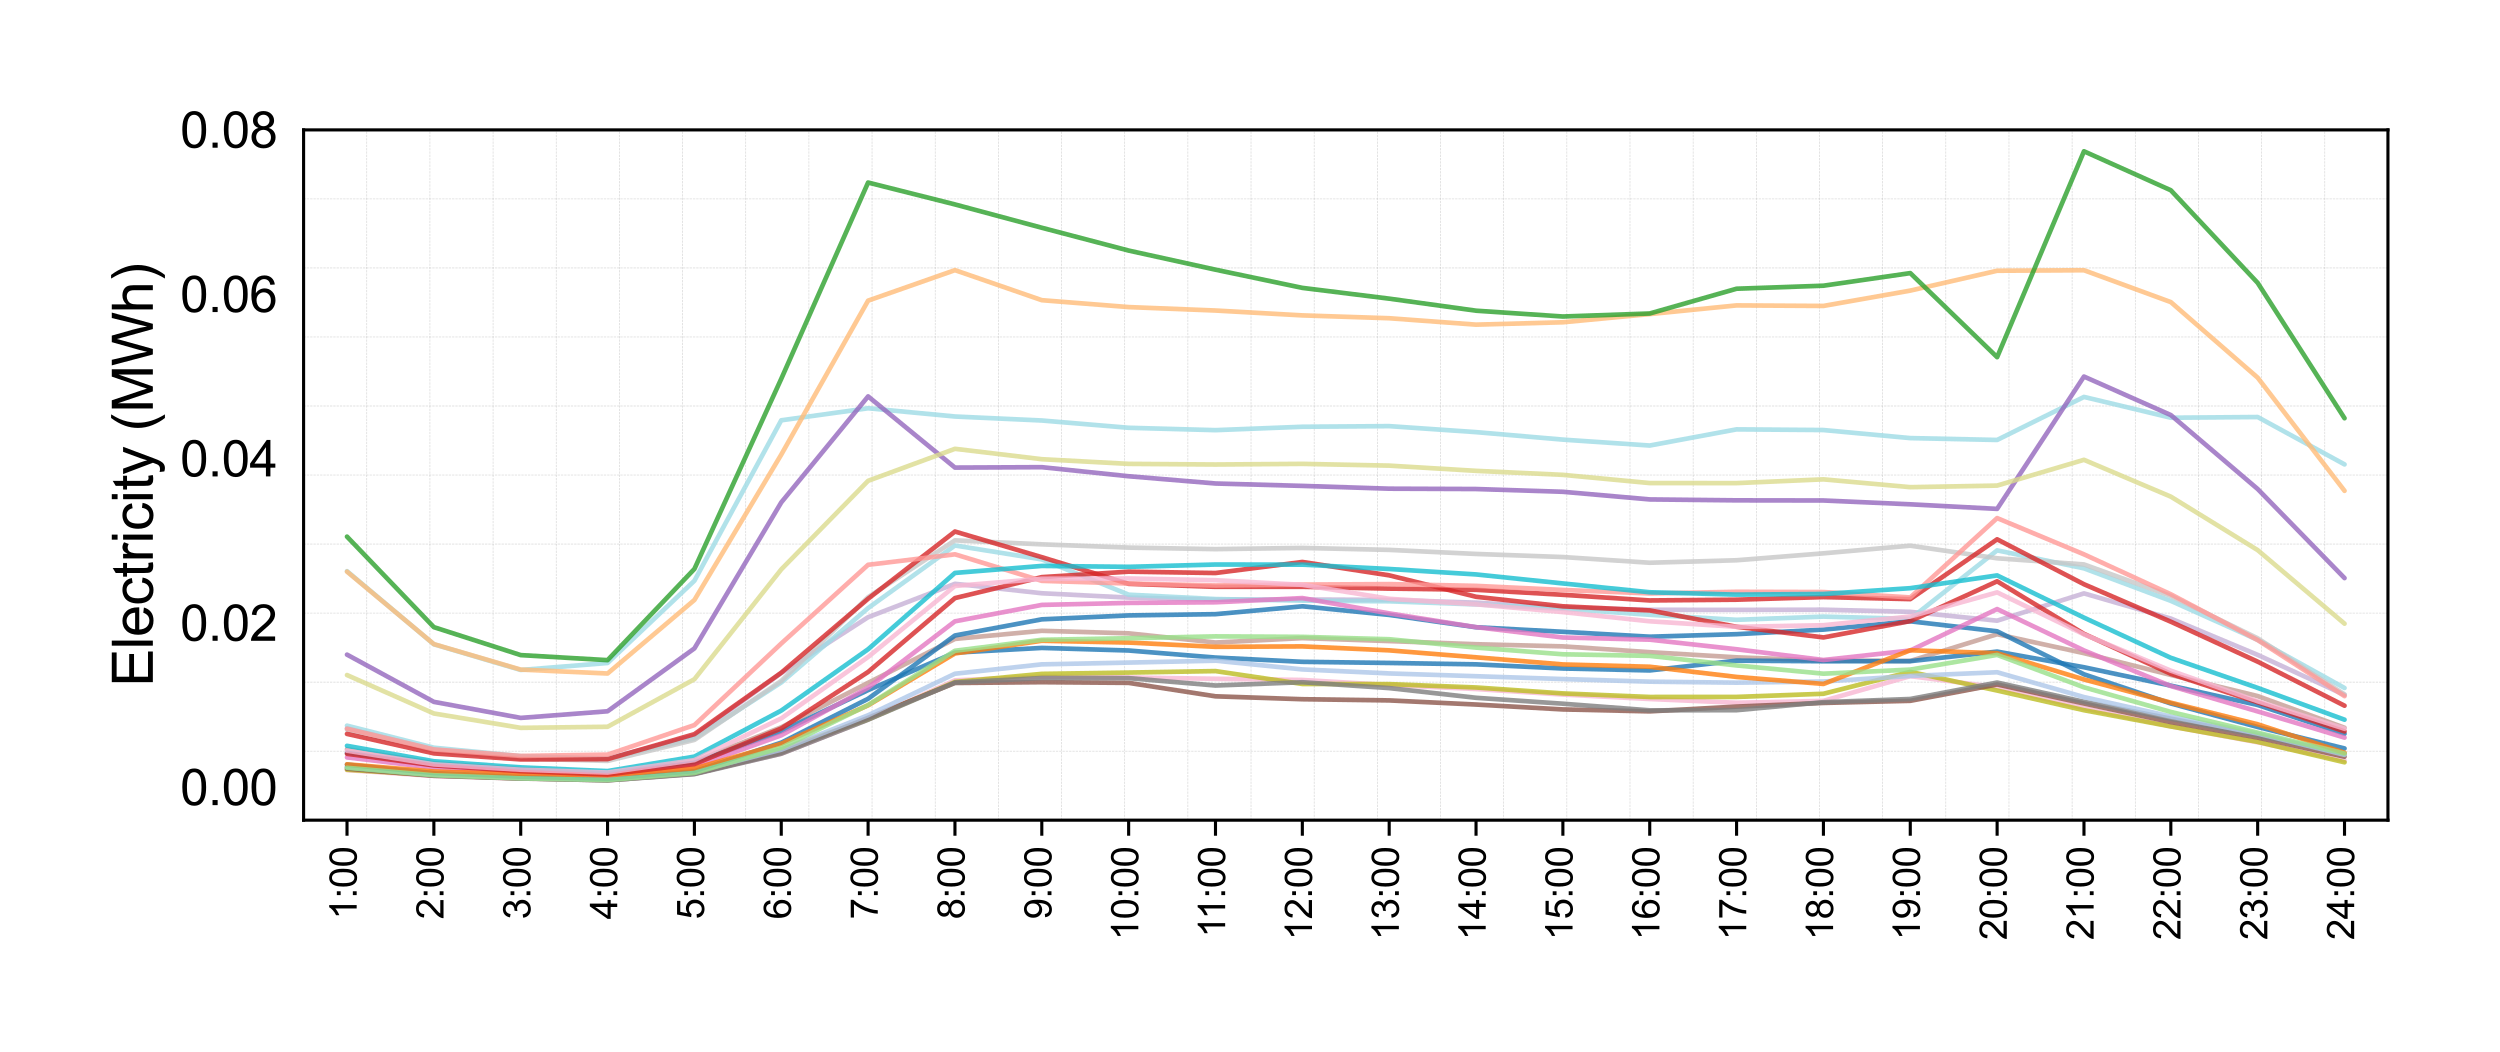 <?xml version="1.0" encoding="utf-8" standalone="no"?>
<!DOCTYPE svg PUBLIC "-//W3C//DTD SVG 1.1//EN"
  "http://www.w3.org/Graphics/SVG/1.1/DTD/svg11.dtd">
<svg xmlns:xlink="http://www.w3.org/1999/xlink" width="803.129pt" height="338.012pt" viewBox="0 0 803.129 338.012" xmlns="http://www.w3.org/2000/svg" version="1.1">
 <defs>
  <style type="text/css">*{stroke-linejoin: round; stroke-linecap: butt}</style>
 </defs>
 <g id="figure_1">
  <g id="patch_1">
   <path d="M 0 338.012 
L 803.129 338.012 
L 803.129 0 
L 0 0 
L 0 338.012 
z
" style="fill: none"/>
  </g>
  <g id="axes_1">
   <g id="patch_2">
    <path d="M 97.529 263.486 
L 767.129 263.486 
L 767.129 41.726 
L 97.529 41.726 
L 97.529 263.486 
z
" style="fill: none"/>
   </g>
   <g id="line2d_1">
    <path d="M 117.82 263.486 
L 117.82 41.726 
" clip-path="url(#p2f567b88f7)" style="fill: none; stroke-dasharray: 0.74,0.32; stroke-dashoffset: 0; stroke: #a9a9a9; stroke-opacity: 0.5; stroke-width: 0.2"/>
   </g>
   <g id="line2d_2">
    <path d="M 138.111 263.486 
L 138.111 41.726 
" clip-path="url(#p2f567b88f7)" style="fill: none; stroke-dasharray: 0.74,0.32; stroke-dashoffset: 0; stroke: #a9a9a9; stroke-opacity: 0.5; stroke-width: 0.2"/>
   </g>
   <g id="line2d_3">
    <path d="M 158.402 263.486 
L 158.402 41.726 
" clip-path="url(#p2f567b88f7)" style="fill: none; stroke-dasharray: 0.74,0.32; stroke-dashoffset: 0; stroke: #a9a9a9; stroke-opacity: 0.5; stroke-width: 0.2"/>
   </g>
   <g id="line2d_4">
    <path d="M 178.693 263.486 
L 178.693 41.726 
" clip-path="url(#p2f567b88f7)" style="fill: none; stroke-dasharray: 0.74,0.32; stroke-dashoffset: 0; stroke: #a9a9a9; stroke-opacity: 0.5; stroke-width: 0.2"/>
   </g>
   <g id="line2d_5">
    <path d="M 198.984 263.486 
L 198.984 41.726 
" clip-path="url(#p2f567b88f7)" style="fill: none; stroke-dasharray: 0.74,0.32; stroke-dashoffset: 0; stroke: #a9a9a9; stroke-opacity: 0.5; stroke-width: 0.2"/>
   </g>
   <g id="line2d_6">
    <path d="M 219.275 263.486 
L 219.275 41.726 
" clip-path="url(#p2f567b88f7)" style="fill: none; stroke-dasharray: 0.74,0.32; stroke-dashoffset: 0; stroke: #a9a9a9; stroke-opacity: 0.5; stroke-width: 0.2"/>
   </g>
   <g id="line2d_7">
    <path d="M 239.566 263.486 
L 239.566 41.726 
" clip-path="url(#p2f567b88f7)" style="fill: none; stroke-dasharray: 0.74,0.32; stroke-dashoffset: 0; stroke: #a9a9a9; stroke-opacity: 0.5; stroke-width: 0.2"/>
   </g>
   <g id="line2d_8">
    <path d="M 259.857 263.486 
L 259.857 41.726 
" clip-path="url(#p2f567b88f7)" style="fill: none; stroke-dasharray: 0.74,0.32; stroke-dashoffset: 0; stroke: #a9a9a9; stroke-opacity: 0.5; stroke-width: 0.2"/>
   </g>
   <g id="line2d_9">
    <path d="M 280.148 263.486 
L 280.148 41.726 
" clip-path="url(#p2f567b88f7)" style="fill: none; stroke-dasharray: 0.74,0.32; stroke-dashoffset: 0; stroke: #a9a9a9; stroke-opacity: 0.5; stroke-width: 0.2"/>
   </g>
   <g id="line2d_10">
    <path d="M 300.438 263.486 
L 300.438 41.726 
" clip-path="url(#p2f567b88f7)" style="fill: none; stroke-dasharray: 0.74,0.32; stroke-dashoffset: 0; stroke: #a9a9a9; stroke-opacity: 0.5; stroke-width: 0.2"/>
   </g>
   <g id="line2d_11">
    <path d="M 320.729 263.486 
L 320.729 41.726 
" clip-path="url(#p2f567b88f7)" style="fill: none; stroke-dasharray: 0.74,0.32; stroke-dashoffset: 0; stroke: #a9a9a9; stroke-opacity: 0.5; stroke-width: 0.2"/>
   </g>
   <g id="line2d_12">
    <path d="M 341.02 263.486 
L 341.02 41.726 
" clip-path="url(#p2f567b88f7)" style="fill: none; stroke-dasharray: 0.74,0.32; stroke-dashoffset: 0; stroke: #a9a9a9; stroke-opacity: 0.5; stroke-width: 0.2"/>
   </g>
   <g id="line2d_13">
    <path d="M 361.311 263.486 
L 361.311 41.726 
" clip-path="url(#p2f567b88f7)" style="fill: none; stroke-dasharray: 0.74,0.32; stroke-dashoffset: 0; stroke: #a9a9a9; stroke-opacity: 0.5; stroke-width: 0.2"/>
   </g>
   <g id="line2d_14">
    <path d="M 381.602 263.486 
L 381.602 41.726 
" clip-path="url(#p2f567b88f7)" style="fill: none; stroke-dasharray: 0.74,0.32; stroke-dashoffset: 0; stroke: #a9a9a9; stroke-opacity: 0.5; stroke-width: 0.2"/>
   </g>
   <g id="line2d_15">
    <path d="M 401.893 263.486 
L 401.893 41.726 
" clip-path="url(#p2f567b88f7)" style="fill: none; stroke-dasharray: 0.74,0.32; stroke-dashoffset: 0; stroke: #a9a9a9; stroke-opacity: 0.5; stroke-width: 0.2"/>
   </g>
   <g id="line2d_16">
    <path d="M 422.184 263.486 
L 422.184 41.726 
" clip-path="url(#p2f567b88f7)" style="fill: none; stroke-dasharray: 0.74,0.32; stroke-dashoffset: 0; stroke: #a9a9a9; stroke-opacity: 0.5; stroke-width: 0.2"/>
   </g>
   <g id="line2d_17">
    <path d="M 442.475 263.486 
L 442.475 41.726 
" clip-path="url(#p2f567b88f7)" style="fill: none; stroke-dasharray: 0.74,0.32; stroke-dashoffset: 0; stroke: #a9a9a9; stroke-opacity: 0.5; stroke-width: 0.2"/>
   </g>
   <g id="line2d_18">
    <path d="M 462.766 263.486 
L 462.766 41.726 
" clip-path="url(#p2f567b88f7)" style="fill: none; stroke-dasharray: 0.74,0.32; stroke-dashoffset: 0; stroke: #a9a9a9; stroke-opacity: 0.5; stroke-width: 0.2"/>
   </g>
   <g id="line2d_19">
    <path d="M 483.057 263.486 
L 483.057 41.726 
" clip-path="url(#p2f567b88f7)" style="fill: none; stroke-dasharray: 0.74,0.32; stroke-dashoffset: 0; stroke: #a9a9a9; stroke-opacity: 0.5; stroke-width: 0.2"/>
   </g>
   <g id="line2d_20">
    <path d="M 503.348 263.486 
L 503.348 41.726 
" clip-path="url(#p2f567b88f7)" style="fill: none; stroke-dasharray: 0.74,0.32; stroke-dashoffset: 0; stroke: #a9a9a9; stroke-opacity: 0.5; stroke-width: 0.2"/>
   </g>
   <g id="line2d_21">
    <path d="M 523.638 263.486 
L 523.638 41.726 
" clip-path="url(#p2f567b88f7)" style="fill: none; stroke-dasharray: 0.74,0.32; stroke-dashoffset: 0; stroke: #a9a9a9; stroke-opacity: 0.5; stroke-width: 0.2"/>
   </g>
   <g id="line2d_22">
    <path d="M 543.929 263.486 
L 543.929 41.726 
" clip-path="url(#p2f567b88f7)" style="fill: none; stroke-dasharray: 0.74,0.32; stroke-dashoffset: 0; stroke: #a9a9a9; stroke-opacity: 0.5; stroke-width: 0.2"/>
   </g>
   <g id="line2d_23">
    <path d="M 564.22 263.486 
L 564.22 41.726 
" clip-path="url(#p2f567b88f7)" style="fill: none; stroke-dasharray: 0.74,0.32; stroke-dashoffset: 0; stroke: #a9a9a9; stroke-opacity: 0.5; stroke-width: 0.2"/>
   </g>
   <g id="line2d_24">
    <path d="M 584.511 263.486 
L 584.511 41.726 
" clip-path="url(#p2f567b88f7)" style="fill: none; stroke-dasharray: 0.74,0.32; stroke-dashoffset: 0; stroke: #a9a9a9; stroke-opacity: 0.5; stroke-width: 0.2"/>
   </g>
   <g id="line2d_25">
    <path d="M 604.802 263.486 
L 604.802 41.726 
" clip-path="url(#p2f567b88f7)" style="fill: none; stroke-dasharray: 0.74,0.32; stroke-dashoffset: 0; stroke: #a9a9a9; stroke-opacity: 0.5; stroke-width: 0.2"/>
   </g>
   <g id="line2d_26">
    <path d="M 625.093 263.486 
L 625.093 41.726 
" clip-path="url(#p2f567b88f7)" style="fill: none; stroke-dasharray: 0.74,0.32; stroke-dashoffset: 0; stroke: #a9a9a9; stroke-opacity: 0.5; stroke-width: 0.2"/>
   </g>
   <g id="line2d_27">
    <path d="M 645.384 263.486 
L 645.384 41.726 
" clip-path="url(#p2f567b88f7)" style="fill: none; stroke-dasharray: 0.74,0.32; stroke-dashoffset: 0; stroke: #a9a9a9; stroke-opacity: 0.5; stroke-width: 0.2"/>
   </g>
   <g id="line2d_28">
    <path d="M 665.675 263.486 
L 665.675 41.726 
" clip-path="url(#p2f567b88f7)" style="fill: none; stroke-dasharray: 0.74,0.32; stroke-dashoffset: 0; stroke: #a9a9a9; stroke-opacity: 0.5; stroke-width: 0.2"/>
   </g>
   <g id="line2d_29">
    <path d="M 685.966 263.486 
L 685.966 41.726 
" clip-path="url(#p2f567b88f7)" style="fill: none; stroke-dasharray: 0.74,0.32; stroke-dashoffset: 0; stroke: #a9a9a9; stroke-opacity: 0.5; stroke-width: 0.2"/>
   </g>
   <g id="line2d_30">
    <path d="M 706.257 263.486 
L 706.257 41.726 
" clip-path="url(#p2f567b88f7)" style="fill: none; stroke-dasharray: 0.74,0.32; stroke-dashoffset: 0; stroke: #a9a9a9; stroke-opacity: 0.5; stroke-width: 0.2"/>
   </g>
   <g id="line2d_31">
    <path d="M 726.548 263.486 
L 726.548 41.726 
" clip-path="url(#p2f567b88f7)" style="fill: none; stroke-dasharray: 0.74,0.32; stroke-dashoffset: 0; stroke: #a9a9a9; stroke-opacity: 0.5; stroke-width: 0.2"/>
   </g>
   <g id="line2d_32">
    <path d="M 746.838 263.486 
L 746.838 41.726 
" clip-path="url(#p2f567b88f7)" style="fill: none; stroke-dasharray: 0.74,0.32; stroke-dashoffset: 0; stroke: #a9a9a9; stroke-opacity: 0.5; stroke-width: 0.2"/>
   </g>
   <g id="line2d_33">
    <path d="M 97.529 241.31 
L 767.129 241.31 
" clip-path="url(#p2f567b88f7)" style="fill: none; stroke-dasharray: 0.74,0.32; stroke-dashoffset: 0; stroke: #a9a9a9; stroke-opacity: 0.5; stroke-width: 0.2"/>
   </g>
   <g id="line2d_34">
    <path d="M 97.529 219.134 
L 767.129 219.134 
" clip-path="url(#p2f567b88f7)" style="fill: none; stroke-dasharray: 0.74,0.32; stroke-dashoffset: 0; stroke: #a9a9a9; stroke-opacity: 0.5; stroke-width: 0.2"/>
   </g>
   <g id="line2d_35">
    <path d="M 97.529 196.958 
L 767.129 196.958 
" clip-path="url(#p2f567b88f7)" style="fill: none; stroke-dasharray: 0.74,0.32; stroke-dashoffset: 0; stroke: #a9a9a9; stroke-opacity: 0.5; stroke-width: 0.2"/>
   </g>
   <g id="line2d_36">
    <path d="M 97.529 174.782 
L 767.129 174.782 
" clip-path="url(#p2f567b88f7)" style="fill: none; stroke-dasharray: 0.74,0.32; stroke-dashoffset: 0; stroke: #a9a9a9; stroke-opacity: 0.5; stroke-width: 0.2"/>
   </g>
   <g id="line2d_37">
    <path d="M 97.529 152.606 
L 767.129 152.606 
" clip-path="url(#p2f567b88f7)" style="fill: none; stroke-dasharray: 0.74,0.32; stroke-dashoffset: 0; stroke: #a9a9a9; stroke-opacity: 0.5; stroke-width: 0.2"/>
   </g>
   <g id="line2d_38">
    <path d="M 97.529 130.43 
L 767.129 130.43 
" clip-path="url(#p2f567b88f7)" style="fill: none; stroke-dasharray: 0.74,0.32; stroke-dashoffset: 0; stroke: #a9a9a9; stroke-opacity: 0.5; stroke-width: 0.2"/>
   </g>
   <g id="line2d_39">
    <path d="M 97.529 108.254 
L 767.129 108.254 
" clip-path="url(#p2f567b88f7)" style="fill: none; stroke-dasharray: 0.74,0.32; stroke-dashoffset: 0; stroke: #a9a9a9; stroke-opacity: 0.5; stroke-width: 0.2"/>
   </g>
   <g id="line2d_40">
    <path d="M 97.529 86.078 
L 767.129 86.078 
" clip-path="url(#p2f567b88f7)" style="fill: none; stroke-dasharray: 0.74,0.32; stroke-dashoffset: 0; stroke: #a9a9a9; stroke-opacity: 0.5; stroke-width: 0.2"/>
   </g>
   <g id="line2d_41">
    <path d="M 97.529 63.902 
L 767.129 63.902 
" clip-path="url(#p2f567b88f7)" style="fill: none; stroke-dasharray: 0.74,0.32; stroke-dashoffset: 0; stroke: #a9a9a9; stroke-opacity: 0.5; stroke-width: 0.2"/>
   </g>
   <g id="matplotlib.axis_1">
    <g id="xtick_1">
     <g id="line2d_42">
      <defs>
       <path id="macffc1524f" d="M 0 0 
L 0 5 
" style="stroke: #000000"/>
      </defs>
      <g>
       <use xlink:href="#macffc1524f" x="111.479" y="263.486" style="stroke: #000000"/>
      </g>
     </g>
     <g id="text_1">
      <!-- 1:00 -->
      <g transform="translate(114.582 295.339) rotate(-90) scale(0.12 -0.12)">
       <defs>
        <path id="ArialMT-31" d="M 2384 0 
L 1822 0 
L 1822 3584 
Q 1619 3391 1289 3197 
Q 959 3003 697 2906 
L 697 3450 
Q 1169 3672 1522 3987 
Q 1875 4303 2022 4600 
L 2384 4600 
L 2384 0 
z
" transform="scale(0.016)"/>
        <path id="ArialMT-3a" d="M 578 2678 
L 578 3319 
L 1219 3319 
L 1219 2678 
L 578 2678 
z
M 578 0 
L 578 641 
L 1219 641 
L 1219 0 
L 578 0 
z
" transform="scale(0.016)"/>
        <path id="ArialMT-30" d="M 266 2259 
Q 266 3072 433 3567 
Q 600 4063 929 4331 
Q 1259 4600 1759 4600 
Q 2128 4600 2406 4451 
Q 2684 4303 2865 4023 
Q 3047 3744 3150 3342 
Q 3253 2941 3253 2259 
Q 3253 1453 3087 958 
Q 2922 463 2592 192 
Q 2263 -78 1759 -78 
Q 1097 -78 719 397 
Q 266 969 266 2259 
z
M 844 2259 
Q 844 1131 1108 757 
Q 1372 384 1759 384 
Q 2147 384 2411 759 
Q 2675 1134 2675 2259 
Q 2675 3391 2411 3762 
Q 2147 4134 1753 4134 
Q 1366 4134 1134 3806 
Q 844 3388 844 2259 
z
" transform="scale(0.016)"/>
       </defs>
       <use xlink:href="#ArialMT-31"/>
       <use xlink:href="#ArialMT-3a" transform="translate(55.615 0)"/>
       <use xlink:href="#ArialMT-30" transform="translate(83.398 0)"/>
       <use xlink:href="#ArialMT-30" transform="translate(139.014 0)"/>
      </g>
     </g>
    </g>
    <g id="xtick_2">
     <g id="line2d_43">
      <g>
       <use xlink:href="#macffc1524f" x="139.379" y="263.486" style="stroke: #000000"/>
      </g>
     </g>
     <g id="text_2">
      <!-- 2:00 -->
      <g transform="translate(142.482 295.339) rotate(-90) scale(0.12 -0.12)">
       <defs>
        <path id="ArialMT-32" d="M 3222 541 
L 3222 0 
L 194 0 
Q 188 203 259 391 
Q 375 700 629 1000 
Q 884 1300 1366 1694 
Q 2113 2306 2375 2664 
Q 2638 3022 2638 3341 
Q 2638 3675 2398 3904 
Q 2159 4134 1775 4134 
Q 1369 4134 1125 3890 
Q 881 3647 878 3216 
L 300 3275 
Q 359 3922 746 4261 
Q 1134 4600 1788 4600 
Q 2447 4600 2831 4234 
Q 3216 3869 3216 3328 
Q 3216 3053 3103 2787 
Q 2991 2522 2730 2228 
Q 2469 1934 1863 1422 
Q 1356 997 1212 845 
Q 1069 694 975 541 
L 3222 541 
z
" transform="scale(0.016)"/>
       </defs>
       <use xlink:href="#ArialMT-32"/>
       <use xlink:href="#ArialMT-3a" transform="translate(55.615 0)"/>
       <use xlink:href="#ArialMT-30" transform="translate(83.398 0)"/>
       <use xlink:href="#ArialMT-30" transform="translate(139.014 0)"/>
      </g>
     </g>
    </g>
    <g id="xtick_3">
     <g id="line2d_44">
      <g>
       <use xlink:href="#macffc1524f" x="167.279" y="263.486" style="stroke: #000000"/>
      </g>
     </g>
     <g id="text_3">
      <!-- 3:00 -->
      <g transform="translate(170.382 295.339) rotate(-90) scale(0.12 -0.12)">
       <defs>
        <path id="ArialMT-33" d="M 269 1209 
L 831 1284 
Q 928 806 1161 595 
Q 1394 384 1728 384 
Q 2125 384 2398 659 
Q 2672 934 2672 1341 
Q 2672 1728 2419 1979 
Q 2166 2231 1775 2231 
Q 1616 2231 1378 2169 
L 1441 2663 
Q 1497 2656 1531 2656 
Q 1891 2656 2178 2843 
Q 2466 3031 2466 3422 
Q 2466 3731 2256 3934 
Q 2047 4138 1716 4138 
Q 1388 4138 1169 3931 
Q 950 3725 888 3313 
L 325 3413 
Q 428 3978 793 4289 
Q 1159 4600 1703 4600 
Q 2078 4600 2393 4439 
Q 2709 4278 2876 4000 
Q 3044 3722 3044 3409 
Q 3044 3113 2884 2869 
Q 2725 2625 2413 2481 
Q 2819 2388 3044 2092 
Q 3269 1797 3269 1353 
Q 3269 753 2831 336 
Q 2394 -81 1725 -81 
Q 1122 -81 723 278 
Q 325 638 269 1209 
z
" transform="scale(0.016)"/>
       </defs>
       <use xlink:href="#ArialMT-33"/>
       <use xlink:href="#ArialMT-3a" transform="translate(55.615 0)"/>
       <use xlink:href="#ArialMT-30" transform="translate(83.398 0)"/>
       <use xlink:href="#ArialMT-30" transform="translate(139.014 0)"/>
      </g>
     </g>
    </g>
    <g id="xtick_4">
     <g id="line2d_45">
      <g>
       <use xlink:href="#macffc1524f" x="195.179" y="263.486" style="stroke: #000000"/>
      </g>
     </g>
     <g id="text_4">
      <!-- 4:00 -->
      <g transform="translate(198.282 295.339) rotate(-90) scale(0.12 -0.12)">
       <defs>
        <path id="ArialMT-34" d="M 2069 0 
L 2069 1097 
L 81 1097 
L 81 1613 
L 2172 4581 
L 2631 4581 
L 2631 1613 
L 3250 1613 
L 3250 1097 
L 2631 1097 
L 2631 0 
L 2069 0 
z
M 2069 1613 
L 2069 3678 
L 634 1613 
L 2069 1613 
z
" transform="scale(0.016)"/>
       </defs>
       <use xlink:href="#ArialMT-34"/>
       <use xlink:href="#ArialMT-3a" transform="translate(55.615 0)"/>
       <use xlink:href="#ArialMT-30" transform="translate(83.398 0)"/>
       <use xlink:href="#ArialMT-30" transform="translate(139.014 0)"/>
      </g>
     </g>
    </g>
    <g id="xtick_5">
     <g id="line2d_46">
      <g>
       <use xlink:href="#macffc1524f" x="223.079" y="263.486" style="stroke: #000000"/>
      </g>
     </g>
     <g id="text_5">
      <!-- 5:00 -->
      <g transform="translate(226.182 295.339) rotate(-90) scale(0.12 -0.12)">
       <defs>
        <path id="ArialMT-35" d="M 266 1200 
L 856 1250 
Q 922 819 1161 601 
Q 1400 384 1738 384 
Q 2144 384 2425 690 
Q 2706 997 2706 1503 
Q 2706 1984 2436 2262 
Q 2166 2541 1728 2541 
Q 1456 2541 1237 2417 
Q 1019 2294 894 2097 
L 366 2166 
L 809 4519 
L 3088 4519 
L 3088 3981 
L 1259 3981 
L 1013 2750 
Q 1425 3038 1878 3038 
Q 2478 3038 2890 2622 
Q 3303 2206 3303 1553 
Q 3303 931 2941 478 
Q 2500 -78 1738 -78 
Q 1113 -78 717 272 
Q 322 622 266 1200 
z
" transform="scale(0.016)"/>
       </defs>
       <use xlink:href="#ArialMT-35"/>
       <use xlink:href="#ArialMT-3a" transform="translate(55.615 0)"/>
       <use xlink:href="#ArialMT-30" transform="translate(83.398 0)"/>
       <use xlink:href="#ArialMT-30" transform="translate(139.014 0)"/>
      </g>
     </g>
    </g>
    <g id="xtick_6">
     <g id="line2d_47">
      <g>
       <use xlink:href="#macffc1524f" x="250.979" y="263.486" style="stroke: #000000"/>
      </g>
     </g>
     <g id="text_6">
      <!-- 6:00 -->
      <g transform="translate(254.082 295.339) rotate(-90) scale(0.12 -0.12)">
       <defs>
        <path id="ArialMT-36" d="M 3184 3459 
L 2625 3416 
Q 2550 3747 2413 3897 
Q 2184 4138 1850 4138 
Q 1581 4138 1378 3988 
Q 1113 3794 959 3422 
Q 806 3050 800 2363 
Q 1003 2672 1297 2822 
Q 1591 2972 1913 2972 
Q 2475 2972 2870 2558 
Q 3266 2144 3266 1488 
Q 3266 1056 3080 686 
Q 2894 316 2569 119 
Q 2244 -78 1831 -78 
Q 1128 -78 684 439 
Q 241 956 241 2144 
Q 241 3472 731 4075 
Q 1159 4600 1884 4600 
Q 2425 4600 2770 4297 
Q 3116 3994 3184 3459 
z
M 888 1484 
Q 888 1194 1011 928 
Q 1134 663 1356 523 
Q 1578 384 1822 384 
Q 2178 384 2434 671 
Q 2691 959 2691 1453 
Q 2691 1928 2437 2201 
Q 2184 2475 1800 2475 
Q 1419 2475 1153 2201 
Q 888 1928 888 1484 
z
" transform="scale(0.016)"/>
       </defs>
       <use xlink:href="#ArialMT-36"/>
       <use xlink:href="#ArialMT-3a" transform="translate(55.615 0)"/>
       <use xlink:href="#ArialMT-30" transform="translate(83.398 0)"/>
       <use xlink:href="#ArialMT-30" transform="translate(139.014 0)"/>
      </g>
     </g>
    </g>
    <g id="xtick_7">
     <g id="line2d_48">
      <g>
       <use xlink:href="#macffc1524f" x="278.879" y="263.486" style="stroke: #000000"/>
      </g>
     </g>
     <g id="text_7">
      <!-- 7:00 -->
      <g transform="translate(281.982 295.339) rotate(-90) scale(0.12 -0.12)">
       <defs>
        <path id="ArialMT-37" d="M 303 3981 
L 303 4522 
L 3269 4522 
L 3269 4084 
Q 2831 3619 2401 2847 
Q 1972 2075 1738 1259 
Q 1569 684 1522 0 
L 944 0 
Q 953 541 1156 1306 
Q 1359 2072 1739 2783 
Q 2119 3494 2547 3981 
L 303 3981 
z
" transform="scale(0.016)"/>
       </defs>
       <use xlink:href="#ArialMT-37"/>
       <use xlink:href="#ArialMT-3a" transform="translate(55.615 0)"/>
       <use xlink:href="#ArialMT-30" transform="translate(83.398 0)"/>
       <use xlink:href="#ArialMT-30" transform="translate(139.014 0)"/>
      </g>
     </g>
    </g>
    <g id="xtick_8">
     <g id="line2d_49">
      <g>
       <use xlink:href="#macffc1524f" x="306.779" y="263.486" style="stroke: #000000"/>
      </g>
     </g>
     <g id="text_8">
      <!-- 8:00 -->
      <g transform="translate(309.882 295.339) rotate(-90) scale(0.12 -0.12)">
       <defs>
        <path id="ArialMT-38" d="M 1131 2484 
Q 781 2613 612 2850 
Q 444 3088 444 3419 
Q 444 3919 803 4259 
Q 1163 4600 1759 4600 
Q 2359 4600 2725 4251 
Q 3091 3903 3091 3403 
Q 3091 3084 2923 2848 
Q 2756 2613 2416 2484 
Q 2838 2347 3058 2040 
Q 3278 1734 3278 1309 
Q 3278 722 2862 322 
Q 2447 -78 1769 -78 
Q 1091 -78 675 323 
Q 259 725 259 1325 
Q 259 1772 486 2073 
Q 713 2375 1131 2484 
z
M 1019 3438 
Q 1019 3113 1228 2906 
Q 1438 2700 1772 2700 
Q 2097 2700 2305 2904 
Q 2513 3109 2513 3406 
Q 2513 3716 2298 3927 
Q 2084 4138 1766 4138 
Q 1444 4138 1231 3931 
Q 1019 3725 1019 3438 
z
M 838 1322 
Q 838 1081 952 856 
Q 1066 631 1291 507 
Q 1516 384 1775 384 
Q 2178 384 2440 643 
Q 2703 903 2703 1303 
Q 2703 1709 2433 1975 
Q 2163 2241 1756 2241 
Q 1359 2241 1098 1978 
Q 838 1716 838 1322 
z
" transform="scale(0.016)"/>
       </defs>
       <use xlink:href="#ArialMT-38"/>
       <use xlink:href="#ArialMT-3a" transform="translate(55.615 0)"/>
       <use xlink:href="#ArialMT-30" transform="translate(83.398 0)"/>
       <use xlink:href="#ArialMT-30" transform="translate(139.014 0)"/>
      </g>
     </g>
    </g>
    <g id="xtick_9">
     <g id="line2d_50">
      <g>
       <use xlink:href="#macffc1524f" x="334.679" y="263.486" style="stroke: #000000"/>
      </g>
     </g>
     <g id="text_9">
      <!-- 9:00 -->
      <g transform="translate(337.782 295.339) rotate(-90) scale(0.12 -0.12)">
       <defs>
        <path id="ArialMT-39" d="M 350 1059 
L 891 1109 
Q 959 728 1153 556 
Q 1347 384 1650 384 
Q 1909 384 2104 503 
Q 2300 622 2425 820 
Q 2550 1019 2634 1356 
Q 2719 1694 2719 2044 
Q 2719 2081 2716 2156 
Q 2547 1888 2255 1720 
Q 1963 1553 1622 1553 
Q 1053 1553 659 1965 
Q 266 2378 266 3053 
Q 266 3750 677 4175 
Q 1088 4600 1706 4600 
Q 2153 4600 2523 4359 
Q 2894 4119 3086 3673 
Q 3278 3228 3278 2384 
Q 3278 1506 3087 986 
Q 2897 466 2520 194 
Q 2144 -78 1638 -78 
Q 1100 -78 759 220 
Q 419 519 350 1059 
z
M 2653 3081 
Q 2653 3566 2395 3850 
Q 2138 4134 1775 4134 
Q 1400 4134 1122 3828 
Q 844 3522 844 3034 
Q 844 2597 1108 2323 
Q 1372 2050 1759 2050 
Q 2150 2050 2401 2323 
Q 2653 2597 2653 3081 
z
" transform="scale(0.016)"/>
       </defs>
       <use xlink:href="#ArialMT-39"/>
       <use xlink:href="#ArialMT-3a" transform="translate(55.615 0)"/>
       <use xlink:href="#ArialMT-30" transform="translate(83.398 0)"/>
       <use xlink:href="#ArialMT-30" transform="translate(139.014 0)"/>
      </g>
     </g>
    </g>
    <g id="xtick_10">
     <g id="line2d_51">
      <g>
       <use xlink:href="#macffc1524f" x="362.579" y="263.486" style="stroke: #000000"/>
      </g>
     </g>
     <g id="text_10">
      <!-- 10:00 -->
      <g transform="translate(365.682 302.012) rotate(-90) scale(0.12 -0.12)">
       <use xlink:href="#ArialMT-31"/>
       <use xlink:href="#ArialMT-30" transform="translate(55.615 0)"/>
       <use xlink:href="#ArialMT-3a" transform="translate(111.23 0)"/>
       <use xlink:href="#ArialMT-30" transform="translate(139.014 0)"/>
       <use xlink:href="#ArialMT-30" transform="translate(194.629 0)"/>
      </g>
     </g>
    </g>
    <g id="xtick_11">
     <g id="line2d_52">
      <g>
       <use xlink:href="#macffc1524f" x="390.479" y="263.486" style="stroke: #000000"/>
      </g>
     </g>
     <g id="text_11">
      <!-- 11:00 -->
      <g transform="translate(393.582 301.127) rotate(-90) scale(0.12 -0.12)">
       <use xlink:href="#ArialMT-31"/>
       <use xlink:href="#ArialMT-31" transform="translate(48.24 0)"/>
       <use xlink:href="#ArialMT-3a" transform="translate(103.855 0)"/>
       <use xlink:href="#ArialMT-30" transform="translate(131.639 0)"/>
       <use xlink:href="#ArialMT-30" transform="translate(187.254 0)"/>
      </g>
     </g>
    </g>
    <g id="xtick_12">
     <g id="line2d_53">
      <g>
       <use xlink:href="#macffc1524f" x="418.379" y="263.486" style="stroke: #000000"/>
      </g>
     </g>
     <g id="text_12">
      <!-- 12:00 -->
      <g transform="translate(421.482 302.012) rotate(-90) scale(0.12 -0.12)">
       <use xlink:href="#ArialMT-31"/>
       <use xlink:href="#ArialMT-32" transform="translate(55.615 0)"/>
       <use xlink:href="#ArialMT-3a" transform="translate(111.23 0)"/>
       <use xlink:href="#ArialMT-30" transform="translate(139.014 0)"/>
       <use xlink:href="#ArialMT-30" transform="translate(194.629 0)"/>
      </g>
     </g>
    </g>
    <g id="xtick_13">
     <g id="line2d_54">
      <g>
       <use xlink:href="#macffc1524f" x="446.279" y="263.486" style="stroke: #000000"/>
      </g>
     </g>
     <g id="text_13">
      <!-- 13:00 -->
      <g transform="translate(449.382 302.012) rotate(-90) scale(0.12 -0.12)">
       <use xlink:href="#ArialMT-31"/>
       <use xlink:href="#ArialMT-33" transform="translate(55.615 0)"/>
       <use xlink:href="#ArialMT-3a" transform="translate(111.23 0)"/>
       <use xlink:href="#ArialMT-30" transform="translate(139.014 0)"/>
       <use xlink:href="#ArialMT-30" transform="translate(194.629 0)"/>
      </g>
     </g>
    </g>
    <g id="xtick_14">
     <g id="line2d_55">
      <g>
       <use xlink:href="#macffc1524f" x="474.179" y="263.486" style="stroke: #000000"/>
      </g>
     </g>
     <g id="text_14">
      <!-- 14:00 -->
      <g transform="translate(477.282 302.012) rotate(-90) scale(0.12 -0.12)">
       <use xlink:href="#ArialMT-31"/>
       <use xlink:href="#ArialMT-34" transform="translate(55.615 0)"/>
       <use xlink:href="#ArialMT-3a" transform="translate(111.23 0)"/>
       <use xlink:href="#ArialMT-30" transform="translate(139.014 0)"/>
       <use xlink:href="#ArialMT-30" transform="translate(194.629 0)"/>
      </g>
     </g>
    </g>
    <g id="xtick_15">
     <g id="line2d_56">
      <g>
       <use xlink:href="#macffc1524f" x="502.079" y="263.486" style="stroke: #000000"/>
      </g>
     </g>
     <g id="text_15">
      <!-- 15:00 -->
      <g transform="translate(505.182 302.012) rotate(-90) scale(0.12 -0.12)">
       <use xlink:href="#ArialMT-31"/>
       <use xlink:href="#ArialMT-35" transform="translate(55.615 0)"/>
       <use xlink:href="#ArialMT-3a" transform="translate(111.23 0)"/>
       <use xlink:href="#ArialMT-30" transform="translate(139.014 0)"/>
       <use xlink:href="#ArialMT-30" transform="translate(194.629 0)"/>
      </g>
     </g>
    </g>
    <g id="xtick_16">
     <g id="line2d_57">
      <g>
       <use xlink:href="#macffc1524f" x="529.979" y="263.486" style="stroke: #000000"/>
      </g>
     </g>
     <g id="text_16">
      <!-- 16:00 -->
      <g transform="translate(533.082 302.012) rotate(-90) scale(0.12 -0.12)">
       <use xlink:href="#ArialMT-31"/>
       <use xlink:href="#ArialMT-36" transform="translate(55.615 0)"/>
       <use xlink:href="#ArialMT-3a" transform="translate(111.23 0)"/>
       <use xlink:href="#ArialMT-30" transform="translate(139.014 0)"/>
       <use xlink:href="#ArialMT-30" transform="translate(194.629 0)"/>
      </g>
     </g>
    </g>
    <g id="xtick_17">
     <g id="line2d_58">
      <g>
       <use xlink:href="#macffc1524f" x="557.879" y="263.486" style="stroke: #000000"/>
      </g>
     </g>
     <g id="text_17">
      <!-- 17:00 -->
      <g transform="translate(560.982 302.012) rotate(-90) scale(0.12 -0.12)">
       <use xlink:href="#ArialMT-31"/>
       <use xlink:href="#ArialMT-37" transform="translate(55.615 0)"/>
       <use xlink:href="#ArialMT-3a" transform="translate(111.23 0)"/>
       <use xlink:href="#ArialMT-30" transform="translate(139.014 0)"/>
       <use xlink:href="#ArialMT-30" transform="translate(194.629 0)"/>
      </g>
     </g>
    </g>
    <g id="xtick_18">
     <g id="line2d_59">
      <g>
       <use xlink:href="#macffc1524f" x="585.779" y="263.486" style="stroke: #000000"/>
      </g>
     </g>
     <g id="text_18">
      <!-- 18:00 -->
      <g transform="translate(588.882 302.012) rotate(-90) scale(0.12 -0.12)">
       <use xlink:href="#ArialMT-31"/>
       <use xlink:href="#ArialMT-38" transform="translate(55.615 0)"/>
       <use xlink:href="#ArialMT-3a" transform="translate(111.23 0)"/>
       <use xlink:href="#ArialMT-30" transform="translate(139.014 0)"/>
       <use xlink:href="#ArialMT-30" transform="translate(194.629 0)"/>
      </g>
     </g>
    </g>
    <g id="xtick_19">
     <g id="line2d_60">
      <g>
       <use xlink:href="#macffc1524f" x="613.679" y="263.486" style="stroke: #000000"/>
      </g>
     </g>
     <g id="text_19">
      <!-- 19:00 -->
      <g transform="translate(616.782 302.012) rotate(-90) scale(0.12 -0.12)">
       <use xlink:href="#ArialMT-31"/>
       <use xlink:href="#ArialMT-39" transform="translate(55.615 0)"/>
       <use xlink:href="#ArialMT-3a" transform="translate(111.23 0)"/>
       <use xlink:href="#ArialMT-30" transform="translate(139.014 0)"/>
       <use xlink:href="#ArialMT-30" transform="translate(194.629 0)"/>
      </g>
     </g>
    </g>
    <g id="xtick_20">
     <g id="line2d_61">
      <g>
       <use xlink:href="#macffc1524f" x="641.579" y="263.486" style="stroke: #000000"/>
      </g>
     </g>
     <g id="text_20">
      <!-- 20:00 -->
      <g transform="translate(644.682 302.012) rotate(-90) scale(0.12 -0.12)">
       <use xlink:href="#ArialMT-32"/>
       <use xlink:href="#ArialMT-30" transform="translate(55.615 0)"/>
       <use xlink:href="#ArialMT-3a" transform="translate(111.23 0)"/>
       <use xlink:href="#ArialMT-30" transform="translate(139.014 0)"/>
       <use xlink:href="#ArialMT-30" transform="translate(194.629 0)"/>
      </g>
     </g>
    </g>
    <g id="xtick_21">
     <g id="line2d_62">
      <g>
       <use xlink:href="#macffc1524f" x="669.479" y="263.486" style="stroke: #000000"/>
      </g>
     </g>
     <g id="text_21">
      <!-- 21:00 -->
      <g transform="translate(672.582 302.012) rotate(-90) scale(0.12 -0.12)">
       <use xlink:href="#ArialMT-32"/>
       <use xlink:href="#ArialMT-31" transform="translate(55.615 0)"/>
       <use xlink:href="#ArialMT-3a" transform="translate(111.23 0)"/>
       <use xlink:href="#ArialMT-30" transform="translate(139.014 0)"/>
       <use xlink:href="#ArialMT-30" transform="translate(194.629 0)"/>
      </g>
     </g>
    </g>
    <g id="xtick_22">
     <g id="line2d_63">
      <g>
       <use xlink:href="#macffc1524f" x="697.379" y="263.486" style="stroke: #000000"/>
      </g>
     </g>
     <g id="text_22">
      <!-- 22:00 -->
      <g transform="translate(700.482 302.012) rotate(-90) scale(0.12 -0.12)">
       <use xlink:href="#ArialMT-32"/>
       <use xlink:href="#ArialMT-32" transform="translate(55.615 0)"/>
       <use xlink:href="#ArialMT-3a" transform="translate(111.23 0)"/>
       <use xlink:href="#ArialMT-30" transform="translate(139.014 0)"/>
       <use xlink:href="#ArialMT-30" transform="translate(194.629 0)"/>
      </g>
     </g>
    </g>
    <g id="xtick_23">
     <g id="line2d_64">
      <g>
       <use xlink:href="#macffc1524f" x="725.279" y="263.486" style="stroke: #000000"/>
      </g>
     </g>
     <g id="text_23">
      <!-- 23:00 -->
      <g transform="translate(728.382 302.012) rotate(-90) scale(0.12 -0.12)">
       <use xlink:href="#ArialMT-32"/>
       <use xlink:href="#ArialMT-33" transform="translate(55.615 0)"/>
       <use xlink:href="#ArialMT-3a" transform="translate(111.23 0)"/>
       <use xlink:href="#ArialMT-30" transform="translate(139.014 0)"/>
       <use xlink:href="#ArialMT-30" transform="translate(194.629 0)"/>
      </g>
     </g>
    </g>
    <g id="xtick_24">
     <g id="line2d_65">
      <g>
       <use xlink:href="#macffc1524f" x="753.179" y="263.486" style="stroke: #000000"/>
      </g>
     </g>
     <g id="text_24">
      <!-- 24:00 -->
      <g transform="translate(756.282 302.012) rotate(-90) scale(0.12 -0.12)">
       <use xlink:href="#ArialMT-32"/>
       <use xlink:href="#ArialMT-34" transform="translate(55.615 0)"/>
       <use xlink:href="#ArialMT-3a" transform="translate(111.23 0)"/>
       <use xlink:href="#ArialMT-30" transform="translate(139.014 0)"/>
       <use xlink:href="#ArialMT-30" transform="translate(194.629 0)"/>
      </g>
     </g>
    </g>
   </g>
   <g id="matplotlib.axis_2">
    <g id="ytick_1">
     <g id="line2d_66">
      <defs>
       <path id="mc22c9f1b61" d="M 0 0 
L -5 0 
" style="stroke: #000000; stroke-opacity: 0; stroke-width: 1.5"/>
      </defs>
      <g>
       <use xlink:href="#mc22c9f1b61" x="97.529" y="252.926" style="fill-opacity: 0; stroke: #000000; stroke-opacity: 0; stroke-width: 1.5"/>
      </g>
     </g>
     <g id="text_25">
      <!-- 0.00 -->
      <g transform="translate(57.892 258.652) scale(0.16 -0.16)">
       <defs>
        <path id="ArialMT-2e" d="M 581 0 
L 581 641 
L 1222 641 
L 1222 0 
L 581 0 
z
" transform="scale(0.016)"/>
       </defs>
       <use xlink:href="#ArialMT-30"/>
       <use xlink:href="#ArialMT-2e" transform="translate(55.615 0)"/>
       <use xlink:href="#ArialMT-30" transform="translate(83.398 0)"/>
       <use xlink:href="#ArialMT-30" transform="translate(139.014 0)"/>
      </g>
     </g>
    </g>
    <g id="ytick_2">
     <g id="line2d_67">
      <g>
       <use xlink:href="#mc22c9f1b61" x="97.529" y="200.126" style="fill-opacity: 0; stroke: #000000; stroke-opacity: 0; stroke-width: 1.5"/>
      </g>
     </g>
     <g id="text_26">
      <!-- 0.02 -->
      <g transform="translate(57.892 205.852) scale(0.16 -0.16)">
       <use xlink:href="#ArialMT-30"/>
       <use xlink:href="#ArialMT-2e" transform="translate(55.615 0)"/>
       <use xlink:href="#ArialMT-30" transform="translate(83.398 0)"/>
       <use xlink:href="#ArialMT-32" transform="translate(139.014 0)"/>
      </g>
     </g>
    </g>
    <g id="ytick_3">
     <g id="line2d_68">
      <g>
       <use xlink:href="#mc22c9f1b61" x="97.529" y="147.326" style="fill-opacity: 0; stroke: #000000; stroke-opacity: 0; stroke-width: 1.5"/>
      </g>
     </g>
     <g id="text_27">
      <!-- 0.04 -->
      <g transform="translate(57.892 153.053) scale(0.16 -0.16)">
       <use xlink:href="#ArialMT-30"/>
       <use xlink:href="#ArialMT-2e" transform="translate(55.615 0)"/>
       <use xlink:href="#ArialMT-30" transform="translate(83.398 0)"/>
       <use xlink:href="#ArialMT-34" transform="translate(139.014 0)"/>
      </g>
     </g>
    </g>
    <g id="ytick_4">
     <g id="line2d_69">
      <g>
       <use xlink:href="#mc22c9f1b61" x="97.529" y="94.526" style="fill-opacity: 0; stroke: #000000; stroke-opacity: 0; stroke-width: 1.5"/>
      </g>
     </g>
     <g id="text_28">
      <!-- 0.06 -->
      <g transform="translate(57.892 100.252) scale(0.16 -0.16)">
       <use xlink:href="#ArialMT-30"/>
       <use xlink:href="#ArialMT-2e" transform="translate(55.615 0)"/>
       <use xlink:href="#ArialMT-30" transform="translate(83.398 0)"/>
       <use xlink:href="#ArialMT-36" transform="translate(139.014 0)"/>
      </g>
     </g>
    </g>
    <g id="ytick_5">
     <g id="line2d_70">
      <g>
       <use xlink:href="#mc22c9f1b61" x="97.529" y="41.726" style="fill-opacity: 0; stroke: #000000; stroke-opacity: 0; stroke-width: 1.5"/>
      </g>
     </g>
     <g id="text_29">
      <!-- 0.08 -->
      <g transform="translate(57.892 47.453) scale(0.16 -0.16)">
       <use xlink:href="#ArialMT-30"/>
       <use xlink:href="#ArialMT-2e" transform="translate(55.615 0)"/>
       <use xlink:href="#ArialMT-30" transform="translate(83.398 0)"/>
       <use xlink:href="#ArialMT-38" transform="translate(139.014 0)"/>
      </g>
     </g>
    </g>
    <g id="text_30">
     <!-- Electricity (MWh) -->
     <g transform="translate(49.103 220.601) rotate(-90) scale(0.18 -0.18)">
      <defs>
       <path id="ArialMT-45" d="M 506 0 
L 506 4581 
L 3819 4581 
L 3819 4041 
L 1113 4041 
L 1113 2638 
L 3647 2638 
L 3647 2100 
L 1113 2100 
L 1113 541 
L 3925 541 
L 3925 0 
L 506 0 
z
" transform="scale(0.016)"/>
       <path id="ArialMT-6c" d="M 409 0 
L 409 4581 
L 972 4581 
L 972 0 
L 409 0 
z
" transform="scale(0.016)"/>
       <path id="ArialMT-65" d="M 2694 1069 
L 3275 997 
Q 3138 488 2766 206 
Q 2394 -75 1816 -75 
Q 1088 -75 661 373 
Q 234 822 234 1631 
Q 234 2469 665 2931 
Q 1097 3394 1784 3394 
Q 2450 3394 2872 2941 
Q 3294 2488 3294 1666 
Q 3294 1616 3291 1516 
L 816 1516 
Q 847 969 1125 678 
Q 1403 388 1819 388 
Q 2128 388 2347 550 
Q 2566 713 2694 1069 
z
M 847 1978 
L 2700 1978 
Q 2663 2397 2488 2606 
Q 2219 2931 1791 2931 
Q 1403 2931 1139 2672 
Q 875 2413 847 1978 
z
" transform="scale(0.016)"/>
       <path id="ArialMT-63" d="M 2588 1216 
L 3141 1144 
Q 3050 572 2676 248 
Q 2303 -75 1759 -75 
Q 1078 -75 664 370 
Q 250 816 250 1647 
Q 250 2184 428 2587 
Q 606 2991 970 3192 
Q 1334 3394 1763 3394 
Q 2303 3394 2647 3120 
Q 2991 2847 3088 2344 
L 2541 2259 
Q 2463 2594 2264 2762 
Q 2066 2931 1784 2931 
Q 1359 2931 1093 2626 
Q 828 2322 828 1663 
Q 828 994 1084 691 
Q 1341 388 1753 388 
Q 2084 388 2306 591 
Q 2528 794 2588 1216 
z
" transform="scale(0.016)"/>
       <path id="ArialMT-74" d="M 1650 503 
L 1731 6 
Q 1494 -44 1306 -44 
Q 1000 -44 831 53 
Q 663 150 594 308 
Q 525 466 525 972 
L 525 2881 
L 113 2881 
L 113 3319 
L 525 3319 
L 525 4141 
L 1084 4478 
L 1084 3319 
L 1650 3319 
L 1650 2881 
L 1084 2881 
L 1084 941 
Q 1084 700 1114 631 
Q 1144 563 1211 522 
Q 1278 481 1403 481 
Q 1497 481 1650 503 
z
" transform="scale(0.016)"/>
       <path id="ArialMT-72" d="M 416 0 
L 416 3319 
L 922 3319 
L 922 2816 
Q 1116 3169 1280 3281 
Q 1444 3394 1641 3394 
Q 1925 3394 2219 3213 
L 2025 2691 
Q 1819 2813 1613 2813 
Q 1428 2813 1281 2702 
Q 1134 2591 1072 2394 
Q 978 2094 978 1738 
L 978 0 
L 416 0 
z
" transform="scale(0.016)"/>
       <path id="ArialMT-69" d="M 425 3934 
L 425 4581 
L 988 4581 
L 988 3934 
L 425 3934 
z
M 425 0 
L 425 3319 
L 988 3319 
L 988 0 
L 425 0 
z
" transform="scale(0.016)"/>
       <path id="ArialMT-79" d="M 397 -1278 
L 334 -750 
Q 519 -800 656 -800 
Q 844 -800 956 -737 
Q 1069 -675 1141 -563 
Q 1194 -478 1313 -144 
Q 1328 -97 1363 -6 
L 103 3319 
L 709 3319 
L 1400 1397 
Q 1534 1031 1641 628 
Q 1738 1016 1872 1384 
L 2581 3319 
L 3144 3319 
L 1881 -56 
Q 1678 -603 1566 -809 
Q 1416 -1088 1222 -1217 
Q 1028 -1347 759 -1347 
Q 597 -1347 397 -1278 
z
" transform="scale(0.016)"/>
       <path id="ArialMT-20" transform="scale(0.016)"/>
       <path id="ArialMT-28" d="M 1497 -1347 
Q 1031 -759 709 28 
Q 388 816 388 1659 
Q 388 2403 628 3084 
Q 909 3875 1497 4659 
L 1900 4659 
Q 1522 4009 1400 3731 
Q 1209 3300 1100 2831 
Q 966 2247 966 1656 
Q 966 153 1900 -1347 
L 1497 -1347 
z
" transform="scale(0.016)"/>
       <path id="ArialMT-4d" d="M 475 0 
L 475 4581 
L 1388 4581 
L 2472 1338 
Q 2622 884 2691 659 
Q 2769 909 2934 1394 
L 4031 4581 
L 4847 4581 
L 4847 0 
L 4263 0 
L 4263 3834 
L 2931 0 
L 2384 0 
L 1059 3900 
L 1059 0 
L 475 0 
z
" transform="scale(0.016)"/>
       <path id="ArialMT-57" d="M 1294 0 
L 78 4581 
L 700 4581 
L 1397 1578 
Q 1509 1106 1591 641 
Q 1766 1375 1797 1488 
L 2669 4581 
L 3400 4581 
L 4056 2263 
Q 4303 1400 4413 641 
Q 4500 1075 4641 1638 
L 5359 4581 
L 5969 4581 
L 4713 0 
L 4128 0 
L 3163 3491 
Q 3041 3928 3019 4028 
Q 2947 3713 2884 3491 
L 1913 0 
L 1294 0 
z
" transform="scale(0.016)"/>
       <path id="ArialMT-68" d="M 422 0 
L 422 4581 
L 984 4581 
L 984 2938 
Q 1378 3394 1978 3394 
Q 2347 3394 2619 3248 
Q 2891 3103 3008 2847 
Q 3125 2591 3125 2103 
L 3125 0 
L 2563 0 
L 2563 2103 
Q 2563 2525 2380 2717 
Q 2197 2909 1863 2909 
Q 1613 2909 1392 2779 
Q 1172 2650 1078 2428 
Q 984 2206 984 1816 
L 984 0 
L 422 0 
z
" transform="scale(0.016)"/>
       <path id="ArialMT-29" d="M 791 -1347 
L 388 -1347 
Q 1322 153 1322 1656 
Q 1322 2244 1188 2822 
Q 1081 3291 891 3722 
Q 769 4003 388 4659 
L 791 4659 
Q 1378 3875 1659 3084 
Q 1900 2403 1900 1659 
Q 1900 816 1576 28 
Q 1253 -759 791 -1347 
z
" transform="scale(0.016)"/>
      </defs>
      <use xlink:href="#ArialMT-45"/>
      <use xlink:href="#ArialMT-6c" transform="translate(66.699 0)"/>
      <use xlink:href="#ArialMT-65" transform="translate(88.916 0)"/>
      <use xlink:href="#ArialMT-63" transform="translate(144.531 0)"/>
      <use xlink:href="#ArialMT-74" transform="translate(194.531 0)"/>
      <use xlink:href="#ArialMT-72" transform="translate(222.314 0)"/>
      <use xlink:href="#ArialMT-69" transform="translate(255.615 0)"/>
      <use xlink:href="#ArialMT-63" transform="translate(277.832 0)"/>
      <use xlink:href="#ArialMT-69" transform="translate(327.832 0)"/>
      <use xlink:href="#ArialMT-74" transform="translate(350.049 0)"/>
      <use xlink:href="#ArialMT-79" transform="translate(377.832 0)"/>
      <use xlink:href="#ArialMT-20" transform="translate(427.832 0)"/>
      <use xlink:href="#ArialMT-28" transform="translate(455.615 0)"/>
      <use xlink:href="#ArialMT-4d" transform="translate(488.916 0)"/>
      <use xlink:href="#ArialMT-57" transform="translate(572.217 0)"/>
      <use xlink:href="#ArialMT-68" transform="translate(666.602 0)"/>
      <use xlink:href="#ArialMT-29" transform="translate(722.217 0)"/>
     </g>
    </g>
   </g>
   <g id="line2d_71">
    <path d="M 111.479 183.499 
L 139.379 206.984 
L 167.279 215.23 
L 195.179 212.987 
L 223.079 186.564 
L 250.979 135.023 
L 278.879 131.151 
L 306.779 133.804 
L 334.679 135.084 
L 362.579 137.429 
L 390.479 138.186 
L 418.379 137.098 
L 446.279 136.894 
L 474.179 138.822 
L 502.079 141.229 
L 529.979 143.129 
L 557.879 137.932 
L 585.779 138.151 
L 613.679 140.739 
L 641.579 141.337 
L 669.479 127.514 
L 697.379 134.199 
L 725.279 133.97 
L 753.179 149.189 
" clip-path="url(#p2f567b88f7)" style="fill: none; stroke: #9edae5; stroke-opacity: 0.8; stroke-width: 1.5; stroke-linecap: round"/>
   </g>
   <g id="line2d_72">
    <path d="M 111.479 247.391 
L 139.379 249.282 
L 167.279 250.067 
L 195.179 250.41 
L 223.079 248.478 
L 250.979 242.137 
L 278.879 231.106 
L 306.779 218.555 
L 334.679 217.388 
L 362.579 217.64 
L 390.479 218.059 
L 418.379 218.439 
L 446.279 220.073 
L 474.179 221.353 
L 502.079 223.126 
L 529.979 224.556 
L 557.879 225.766 
L 585.779 225.153 
L 613.679 217.21 
L 641.579 220.766 
L 669.479 227.502 
L 697.379 233.326 
L 725.279 238.465 
L 753.179 244.306 
" clip-path="url(#p2f567b88f7)" style="fill: none; stroke: #f7b6d2; stroke-opacity: 0.8; stroke-width: 1.5; stroke-linecap: round"/>
   </g>
   <g id="line2d_73">
    <path d="M 111.479 247.268 
L 139.379 249.042 
L 167.279 249.672 
L 195.179 249.683 
L 223.079 247.603 
L 250.979 240.778 
L 278.879 231.085 
L 306.779 219.076 
L 334.679 216.482 
L 362.579 216.065 
L 390.479 215.588 
L 418.379 219.728 
L 446.279 219.779 
L 474.179 220.85 
L 502.079 222.758 
L 529.979 223.903 
L 557.879 223.884 
L 585.779 222.872 
L 613.679 215.84 
L 641.579 221.834 
L 669.479 228.162 
L 697.379 233.381 
L 725.279 238.326 
L 753.179 244.886 
" clip-path="url(#p2f567b88f7)" style="fill: none; stroke: #bcbd22; stroke-opacity: 0.8; stroke-width: 1.5; stroke-linecap: round"/>
   </g>
   <g id="line2d_74">
    <path d="M 111.479 210.304 
L 139.379 225.476 
L 167.279 230.625 
L 195.179 228.499 
L 223.079 208.302 
L 250.979 161.403 
L 278.879 127.346 
L 306.779 150.214 
L 334.679 150.081 
L 362.579 152.999 
L 390.479 155.324 
L 418.379 156.095 
L 446.279 156.991 
L 474.179 157.1 
L 502.079 157.989 
L 529.979 160.442 
L 557.879 160.736 
L 585.779 160.78 
L 613.679 162.01 
L 641.579 163.479 
L 669.479 120.969 
L 697.379 133.337 
L 725.279 157.1 
L 753.179 185.709 
" clip-path="url(#p2f567b88f7)" style="fill: none; stroke: #9467bd; stroke-opacity: 0.8; stroke-width: 1.5; stroke-linecap: round"/>
   </g>
   <g id="line2d_75">
    <path d="M 111.479 233.982 
L 139.379 240.809 
L 167.279 243.405 
L 195.179 243.709 
L 223.079 236.339 
L 250.979 216.23 
L 278.879 198.277 
L 306.779 187.547 
L 334.679 190.585 
L 362.579 191.983 
L 390.479 192.642 
L 418.379 192.588 
L 446.279 192.724 
L 474.179 193.605 
L 502.079 195.217 
L 529.979 195.9 
L 557.879 195.926 
L 585.779 195.863 
L 613.679 196.553 
L 641.579 199.393 
L 669.479 190.626 
L 697.379 198.716 
L 725.279 210.384 
L 753.179 223.236 
" clip-path="url(#p2f567b88f7)" style="fill: none; stroke: #c5b0d5; stroke-opacity: 0.8; stroke-width: 1.5; stroke-linecap: round"/>
   </g>
   <g id="line2d_76">
    <path d="M 111.479 246.934 
L 139.379 249.219 
L 167.279 250.112 
L 195.179 250.663 
L 223.079 248.581 
L 250.979 241.806 
L 278.879 230.59 
L 306.779 219.407 
L 334.679 219.152 
L 362.579 219.373 
L 390.479 223.697 
L 418.379 224.625 
L 446.279 225.008 
L 474.179 226.333 
L 502.079 227.906 
L 529.979 228.526 
L 557.879 226.997 
L 585.779 225.817 
L 613.679 225.14 
L 641.579 219.882 
L 669.479 225.999 
L 697.379 231.974 
L 725.279 236.955 
L 753.179 243.081 
" clip-path="url(#p2f567b88f7)" style="fill: none; stroke: #8c564b; stroke-opacity: 0.8; stroke-width: 1.5; stroke-linecap: round"/>
   </g>
   <g id="line2d_77">
    <path d="M 111.479 246.407 
L 139.379 249.087 
L 167.279 250.049 
L 195.179 250.68 
L 223.079 248.691 
L 250.979 242.135 
L 278.879 231.205 
L 306.779 219.262 
L 334.679 217.812 
L 362.579 217.857 
L 390.479 220.224 
L 418.379 219.169 
L 446.279 221.053 
L 474.179 224.166 
L 502.079 226.069 
L 529.979 228.194 
L 557.879 228.149 
L 585.779 225.576 
L 613.679 224.55 
L 641.579 219.267 
L 669.479 225.45 
L 697.379 230.869 
L 725.279 236.247 
L 753.179 242.173 
" clip-path="url(#p2f567b88f7)" style="fill: none; stroke: #7f7f7f; stroke-opacity: 0.8; stroke-width: 1.5; stroke-linecap: round"/>
   </g>
   <g id="line2d_78">
    <path d="M 111.479 233.113 
L 139.379 240.202 
L 167.279 242.914 
L 195.179 243.698 
L 223.079 237.242 
L 250.979 219.249 
L 278.879 195.349 
L 306.779 175.238 
L 334.679 179.715 
L 362.579 191.041 
L 390.479 192.444 
L 418.379 192.956 
L 446.279 193.174 
L 474.179 194.173 
L 502.079 195.578 
L 529.979 197.508 
L 557.879 199.118 
L 585.779 198.087 
L 613.679 198.818 
L 641.579 176.808 
L 669.479 182.588 
L 697.379 193.028 
L 725.279 205.569 
L 753.179 221.014 
" clip-path="url(#p2f567b88f7)" style="fill: none; stroke: #9edae5; stroke-opacity: 0.8; stroke-width: 1.5; stroke-linecap: round"/>
   </g>
   <g id="line2d_79">
    <path d="M 111.479 234.424 
L 139.379 241.192 
L 167.279 243.704 
L 195.179 244.446 
L 223.079 237.704 
L 250.979 218.727 
L 278.879 191.843 
L 306.779 173.591 
L 334.679 174.87 
L 362.579 175.916 
L 390.479 176.41 
L 418.379 176.025 
L 446.279 176.652 
L 474.179 177.955 
L 502.079 178.949 
L 529.979 180.784 
L 557.879 179.984 
L 585.779 177.761 
L 613.679 175.303 
L 641.579 179.352 
L 669.479 181.324 
L 697.379 191.443 
L 725.279 205.06 
L 753.179 223.075 
" clip-path="url(#p2f567b88f7)" style="fill: none; stroke: #c7c7c7; stroke-opacity: 0.8; stroke-width: 1.5; stroke-linecap: round"/>
   </g>
   <g id="line2d_80">
    <path d="M 111.479 240.686 
L 139.379 245.178 
L 167.279 247.114 
L 195.179 248.611 
L 223.079 244.623 
L 250.979 233.647 
L 278.879 219.35 
L 306.779 205.253 
L 334.679 202.646 
L 362.579 203.461 
L 390.479 206.409 
L 418.379 204.997 
L 446.279 205.948 
L 474.179 206.956 
L 502.079 207.648 
L 529.979 209.514 
L 557.879 211.166 
L 585.779 212.216 
L 613.679 212.338 
L 641.579 203.743 
L 669.479 209.831 
L 697.379 216.836 
L 725.279 223.618 
L 753.179 233.794 
" clip-path="url(#p2f567b88f7)" style="fill: none; stroke: #c49c94; stroke-opacity: 0.8; stroke-width: 1.5; stroke-linecap: round"/>
   </g>
   <g id="line2d_81">
    <path d="M 111.479 241.861 
L 139.379 245.859 
L 167.279 247.449 
L 195.179 248.477 
L 223.079 245.042 
L 250.979 234.961 
L 278.879 221.69 
L 306.779 209.662 
L 334.679 208.145 
L 362.579 208.975 
L 390.479 211.243 
L 418.379 212.611 
L 446.279 212.975 
L 474.179 213.422 
L 502.079 214.754 
L 529.979 215.379 
L 557.879 212.242 
L 585.779 212.426 
L 613.679 212.401 
L 641.579 209.326 
L 669.479 214.354 
L 697.379 220.263 
L 725.279 226.483 
L 753.179 235.727 
" clip-path="url(#p2f567b88f7)" style="fill: none; stroke: #1f77b4; stroke-opacity: 0.8; stroke-width: 1.5; stroke-linecap: round"/>
   </g>
   <g id="line2d_82">
    <path d="M 111.479 246.484 
L 139.379 248.845 
L 167.279 249.896 
L 195.179 250.396 
L 223.079 247.901 
L 250.979 240.832 
L 278.879 229.777 
L 306.779 216.437 
L 334.679 213.421 
L 362.579 212.856 
L 390.479 212.24 
L 418.379 215.051 
L 446.279 216.341 
L 474.179 217.234 
L 502.079 218.142 
L 529.979 218.985 
L 557.879 219.304 
L 585.779 218.941 
L 613.679 217.151 
L 641.579 215.956 
L 669.479 223.943 
L 697.379 230.177 
L 725.279 235.666 
L 753.179 242.476 
" clip-path="url(#p2f567b88f7)" style="fill: none; stroke: #aec7e8; stroke-opacity: 0.8; stroke-width: 1.5; stroke-linecap: round"/>
   </g>
   <g id="line2d_83">
    <path d="M 111.479 245.646 
L 139.379 248.339 
L 167.279 249.527 
L 195.179 250.189 
L 223.079 247.715 
L 250.979 238.58 
L 278.879 224.476 
L 306.779 204.151 
L 334.679 198.96 
L 362.579 197.704 
L 390.479 197.303 
L 418.379 194.774 
L 446.279 197.543 
L 474.179 201.508 
L 502.079 202.967 
L 529.979 204.541 
L 557.879 203.731 
L 585.779 202.26 
L 613.679 199.593 
L 641.579 202.813 
L 669.479 216.624 
L 697.379 226 
L 725.279 233.552 
L 753.179 240.442 
" clip-path="url(#p2f567b88f7)" style="fill: none; stroke: #1f77b4; stroke-opacity: 0.8; stroke-width: 1.5; stroke-linecap: round"/>
   </g>
   <g id="line2d_84">
    <path d="M 111.479 243.321 
L 139.379 246.657 
L 167.279 248.214 
L 195.179 249.221 
L 223.079 246.23 
L 250.979 236.229 
L 278.879 220.918 
L 306.779 199.598 
L 334.679 194.327 
L 362.579 193.685 
L 390.479 193.486 
L 418.379 192.132 
L 446.279 197.05 
L 474.179 201.472 
L 502.079 204.8 
L 529.979 205.497 
L 557.879 208.585 
L 585.779 212.025 
L 613.679 208.971 
L 641.579 195.663 
L 669.479 208.956 
L 697.379 220.393 
L 725.279 228.549 
L 753.179 236.957 
" clip-path="url(#p2f567b88f7)" style="fill: none; stroke: #e377c2; stroke-opacity: 0.8; stroke-width: 1.5; stroke-linecap: round"/>
   </g>
   <g id="line2d_85">
    <path d="M 111.479 245.54 
L 139.379 247.844 
L 167.279 248.611 
L 195.179 249.088 
L 223.079 246.851 
L 250.979 238.928 
L 278.879 226.589 
L 306.779 209.927 
L 334.679 205.848 
L 362.579 206.425 
L 390.479 207.797 
L 418.379 207.656 
L 446.279 208.927 
L 474.179 211.166 
L 502.079 213.455 
L 529.979 214.194 
L 557.879 217.469 
L 585.779 219.722 
L 613.679 208.897 
L 641.579 209.839 
L 669.479 218.275 
L 697.379 225.74 
L 725.279 232.684 
L 753.179 241.809 
" clip-path="url(#p2f567b88f7)" style="fill: none; stroke: #ff7f0e; stroke-opacity: 0.8; stroke-width: 1.5; stroke-linecap: round"/>
   </g>
   <g id="line2d_86">
    <path d="M 111.479 246.656 
L 139.379 249.052 
L 167.279 250.054 
L 195.179 250.598 
L 223.079 248.331 
L 250.979 240.216 
L 278.879 226.479 
L 306.779 209.06 
L 334.679 205.535 
L 362.579 205.032 
L 390.479 204.431 
L 418.379 204.589 
L 446.279 205.35 
L 474.179 208.039 
L 502.079 210.19 
L 529.979 210.705 
L 557.879 213.778 
L 585.779 216.425 
L 613.679 215.109 
L 641.579 210.388 
L 669.479 220.806 
L 697.379 228.711 
L 725.279 235.372 
L 753.179 242.099 
" clip-path="url(#p2f567b88f7)" style="fill: none; stroke: #98df8a; stroke-opacity: 0.8; stroke-width: 1.5; stroke-linecap: round"/>
   </g>
   <g id="line2d_87">
    <path d="M 111.479 242.162 
L 139.379 245.885 
L 167.279 247.747 
L 195.179 248.796 
L 223.079 245.46 
L 250.979 234.034 
L 278.879 215.862 
L 306.779 192.139 
L 334.679 185.405 
L 362.579 183.647 
L 390.479 184.085 
L 418.379 180.533 
L 446.279 184.83 
L 474.179 191.717 
L 502.079 194.788 
L 529.979 196.101 
L 557.879 201.353 
L 585.779 204.778 
L 613.679 199.528 
L 641.579 186.745 
L 669.479 203.636 
L 697.379 216.476 
L 725.279 225.627 
L 753.179 234.97 
" clip-path="url(#p2f567b88f7)" style="fill: none; stroke: #d62728; stroke-opacity: 0.8; stroke-width: 1.5; stroke-linecap: round"/>
   </g>
   <g id="line2d_88">
    <path d="M 111.479 183.647 
L 139.379 206.927 
L 167.279 215.115 
L 195.179 216.365 
L 223.079 192.741 
L 250.979 146.041 
L 278.879 96.581 
L 306.779 86.784 
L 334.679 96.434 
L 362.579 98.651 
L 390.479 99.756 
L 418.379 101.319 
L 446.279 102.232 
L 474.179 104.294 
L 502.079 103.533 
L 529.979 100.905 
L 557.879 98.112 
L 585.779 98.283 
L 613.679 93.354 
L 641.579 86.975 
L 669.479 86.816 
L 697.379 97.047 
L 725.279 121.328 
L 753.179 157.674 
" clip-path="url(#p2f567b88f7)" style="fill: none; stroke: #ffbb78; stroke-opacity: 0.8; stroke-width: 1.5; stroke-linecap: round"/>
   </g>
   <g id="line2d_89">
    <path d="M 111.479 172.4 
L 139.379 201.476 
L 167.279 210.455 
L 195.179 212.074 
L 223.079 182.775 
L 250.979 121.696 
L 278.879 58.641 
L 306.779 65.676 
L 334.679 73.167 
L 362.579 80.496 
L 390.479 86.638 
L 418.379 92.482 
L 446.279 95.944 
L 474.179 99.812 
L 502.079 101.679 
L 529.979 100.709 
L 557.879 92.752 
L 585.779 91.784 
L 613.679 87.736 
L 641.579 114.738 
L 669.479 48.604 
L 697.379 61.124 
L 725.279 90.875 
L 753.179 134.356 
" clip-path="url(#p2f567b88f7)" style="fill: none; stroke: #2ca02c; stroke-opacity: 0.8; stroke-width: 1.5; stroke-linecap: round"/>
   </g>
   <g id="line2d_90">
    <path d="M 111.479 216.865 
L 139.379 229.212 
L 167.279 233.823 
L 195.179 233.478 
L 223.079 218.199 
L 250.979 182.918 
L 278.879 154.464 
L 306.779 144.183 
L 334.679 147.521 
L 362.579 149.019 
L 390.479 149.225 
L 418.379 149.015 
L 446.279 149.584 
L 474.179 151.261 
L 502.079 152.548 
L 529.979 155.188 
L 557.879 155.202 
L 585.779 153.992 
L 613.679 156.505 
L 641.579 155.994 
L 669.479 147.717 
L 697.379 159.55 
L 725.279 176.727 
L 753.179 200.353 
" clip-path="url(#p2f567b88f7)" style="fill: none; stroke: #dbdb8d; stroke-opacity: 0.8; stroke-width: 1.5; stroke-linecap: round"/>
   </g>
   <g id="line2d_91">
    <path d="M 111.479 235.769 
L 139.379 242.027 
L 167.279 243.967 
L 195.179 243.873 
L 223.079 235.854 
L 250.979 216.103 
L 278.879 192.35 
L 306.779 170.756 
L 334.679 178.998 
L 362.579 187.557 
L 390.479 188.519 
L 418.379 188.503 
L 446.279 189.094 
L 474.179 189.472 
L 502.079 191.082 
L 529.979 192.895 
L 557.879 192.653 
L 585.779 191.815 
L 613.679 192.468 
L 641.579 173.256 
L 669.479 187.687 
L 697.379 199.726 
L 725.279 212.564 
L 753.179 226.706 
" clip-path="url(#p2f567b88f7)" style="fill: none; stroke: #d62728; stroke-opacity: 0.8; stroke-width: 1.5; stroke-linecap: round"/>
   </g>
   <g id="line2d_92">
    <path d="M 111.479 234.091 
L 139.379 240.756 
L 167.279 242.844 
L 195.179 242.425 
L 223.079 232.935 
L 250.979 206.729 
L 278.879 181.445 
L 306.779 178.075 
L 334.679 186.599 
L 362.579 187.457 
L 390.479 188.077 
L 418.379 187.797 
L 446.279 187.642 
L 474.179 188.211 
L 502.079 189.522 
L 529.979 190.643 
L 557.879 190.117 
L 585.779 190.193 
L 613.679 191.929 
L 641.579 166.44 
L 669.479 178.085 
L 697.379 190.911 
L 725.279 205.631 
L 753.179 223.631 
" clip-path="url(#p2f567b88f7)" style="fill: none; stroke: #ff9896; stroke-opacity: 0.8; stroke-width: 1.5; stroke-linecap: round"/>
   </g>
   <g id="line2d_93">
    <path d="M 111.479 239.596 
L 139.379 244.559 
L 167.279 246.52 
L 195.179 247.711 
L 223.079 243.06 
L 250.979 228.272 
L 278.879 208.567 
L 306.779 184.056 
L 334.679 181.803 
L 362.579 182.094 
L 390.479 181.354 
L 418.379 181.397 
L 446.279 182.787 
L 474.179 184.537 
L 502.079 187.437 
L 529.979 190.265 
L 557.879 191.025 
L 585.779 190.818 
L 613.679 188.952 
L 641.579 184.852 
L 669.479 198.42 
L 697.379 211.326 
L 725.279 220.991 
L 753.179 231.199 
" clip-path="url(#p2f567b88f7)" style="fill: none; stroke: #17becf; stroke-opacity: 0.8; stroke-width: 1.5; stroke-linecap: round"/>
   </g>
   <g id="line2d_94">
    <path d="M 111.479 241.168 
L 139.379 245.562 
L 167.279 247.281 
L 195.179 248.177 
L 223.079 244.185 
L 250.979 230.784 
L 278.879 211.059 
L 306.779 188.243 
L 334.679 185.938 
L 362.579 185.839 
L 390.479 186.394 
L 418.379 187.875 
L 446.279 192.361 
L 474.179 194.145 
L 502.079 196.639 
L 529.979 199.589 
L 557.879 201.378 
L 585.779 200.851 
L 613.679 198.045 
L 641.579 190.302 
L 669.479 203.791 
L 697.379 215.459 
L 725.279 225.287 
L 753.179 234.069 
" clip-path="url(#p2f567b88f7)" style="fill: none; stroke: #f7b6d2; stroke-opacity: 0.8; stroke-width: 1.5; stroke-linecap: round"/>
   </g>
   <g id="patch_3">
    <path d="M 97.529 263.486 
L 97.529 41.726 
" style="fill: none; stroke: #000000; stroke-linejoin: miter; stroke-linecap: square"/>
   </g>
   <g id="patch_4">
    <path d="M 767.129 263.486 
L 767.129 41.726 
" style="fill: none; stroke: #000000; stroke-linejoin: miter; stroke-linecap: square"/>
   </g>
   <g id="patch_5">
    <path d="M 97.529 263.486 
L 767.129 263.486 
" style="fill: none; stroke: #000000; stroke-linejoin: miter; stroke-linecap: square"/>
   </g>
   <g id="patch_6">
    <path d="M 97.529 41.726 
L 767.129 41.726 
" style="fill: none; stroke: #000000; stroke-linejoin: miter; stroke-linecap: square"/>
   </g>
  </g>
 </g>
 <defs>
  <clipPath id="p2f567b88f7">
   <rect x="97.529" y="41.726" width="669.6" height="221.76"/>
  </clipPath>
 </defs>
</svg>
